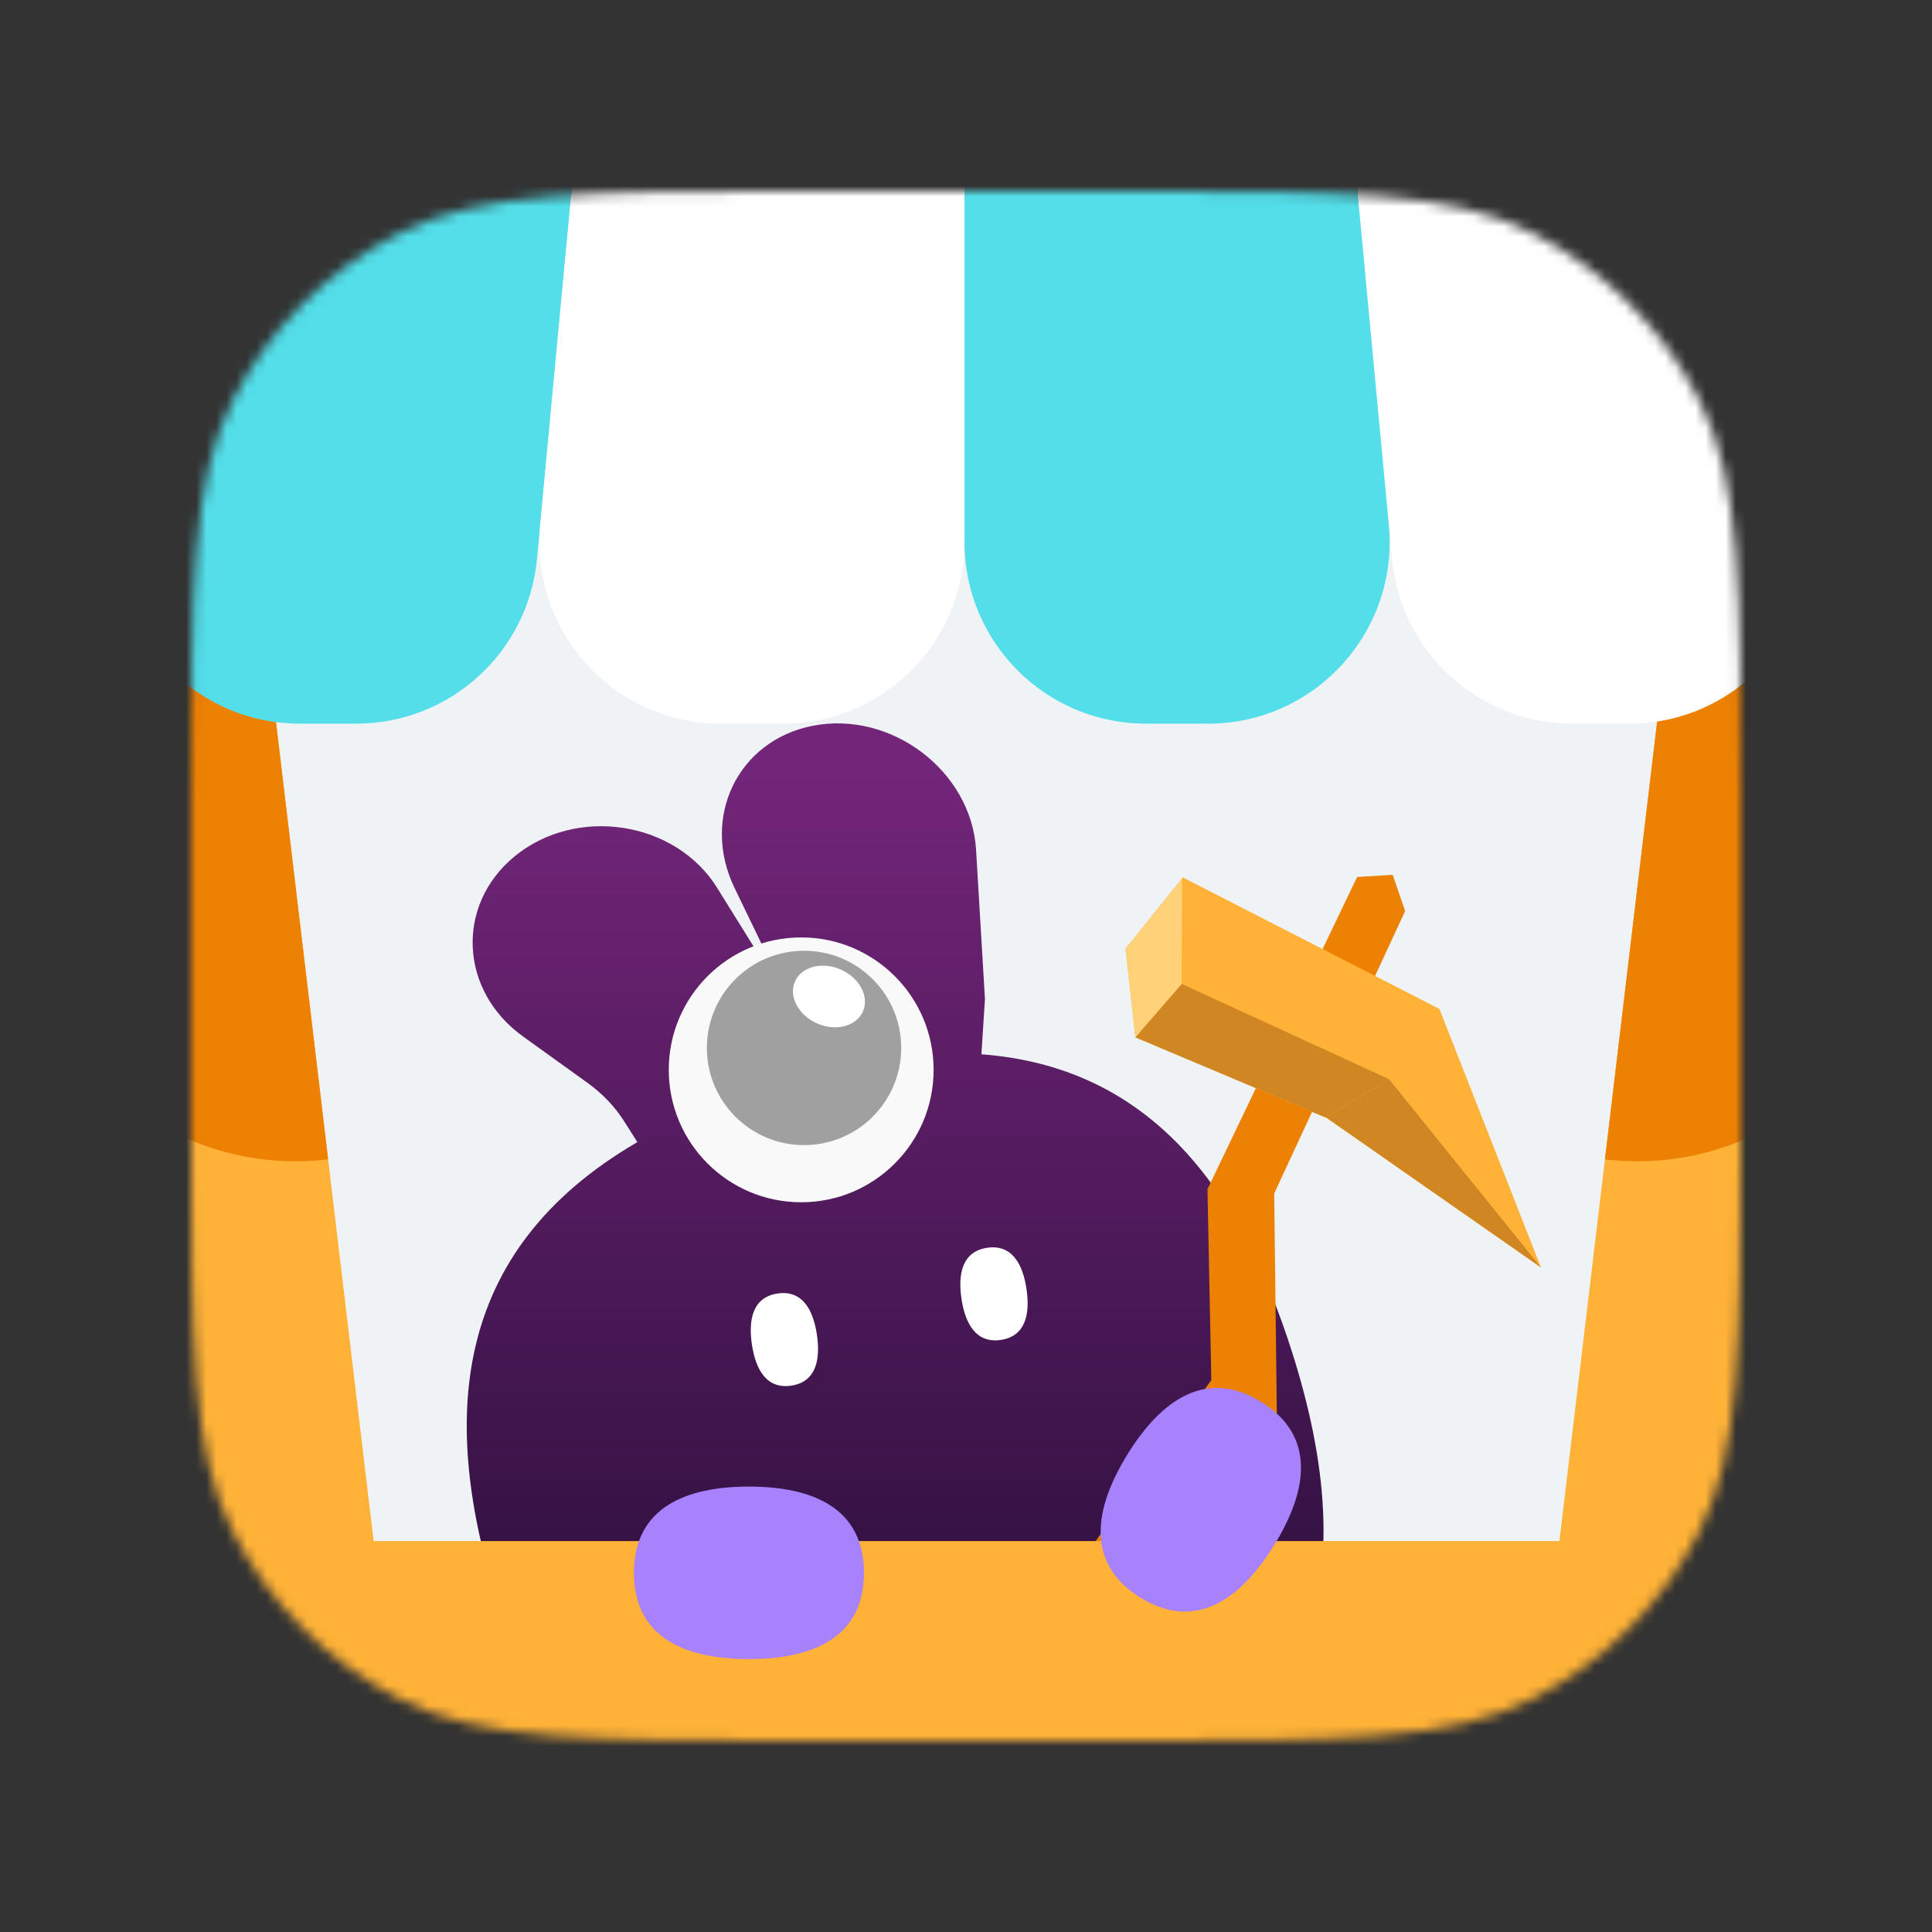 <svg xmlns="http://www.w3.org/2000/svg" width="192" height="192" fill="none" viewBox="0 0 192 192"><rect x="0" y="0" width="192" height="192" fill="#333333" stroke="none"/><mask id="mask0_1466" width="154" height="154" x="19" y="19" maskUnits="userSpaceOnUse" style="mask-type:alpha"><path fill="#C4C4C4" d="M19 79.8C19 58.518 19 47.877 23.142 39.748C26.785 32.598 32.598 26.785 39.748 23.142C47.877 19 58.518 19 79.8 19H112.2C133.482 19 144.123 19 152.252 23.142C159.402 26.785 165.215 32.598 168.858 39.748C173 47.877 173 58.518 173 79.8V112.2C173 133.482 173 144.123 168.858 152.252C165.215 159.402 159.402 165.215 152.252 168.858C144.123 173 133.482 173 112.2 173H79.8C58.518 173 47.877 173 39.748 168.858C32.598 165.215 26.785 159.402 23.142 152.252C19 144.123 19 133.482 19 112.2V79.8Z"/></mask><g mask="url(#mask0_1466)"><path fill="#EFF3F5" d="M19 79.8C19 58.518 19 47.877 23.142 39.748C26.785 32.598 32.598 26.785 39.748 23.142C47.877 19 58.518 19 79.8 19H112.2C133.482 19 144.123 19 152.252 23.142C159.402 26.785 165.215 32.598 168.858 39.748C173 47.877 173 58.518 173 79.8V112.2C173 133.482 173 144.123 168.858 152.252C165.215 159.402 159.402 165.215 152.252 168.858C144.123 173 133.482 173 112.2 173H79.8C58.518 173 47.877 173 39.748 168.858C32.598 165.215 26.785 159.402 23.142 152.252C19 144.123 19 133.482 19 112.2V79.8Z"/><path fill="url(#paint0_linear_1466)" fill-rule="evenodd" d="M80.756 72.129C88.578 70.59 96.536 76.631 97.001 84.461L97.883 99.287L97.531 104.774C114.509 106.046 123.33 118.388 128.411 134.388C135.267 155.983 132.713 176.064 101.372 186.015C70.032 195.965 56.362 181.035 49.505 159.441C43.776 141.395 44.618 124.406 63.339 113.502L62.059 111.476C61.124 109.997 59.884 108.691 58.409 107.629L51.975 103.001C45.669 98.465 45.257 89.971 51.108 85.132C57.25 80.051 67.126 81.568 71.267 88.229L77.468 98.203C77.233 97.243 76.892 96.299 76.451 95.387L73.001 88.251C69.62 81.258 73.306 73.595 80.756 72.129Z" clip-rule="evenodd"/><path fill="#fff" d="M78.632 137.705C76.198 138.066 75.096 136.134 74.721 133.606C74.346 131.077 74.84 128.909 77.274 128.547C79.708 128.186 80.81 130.118 81.185 132.647C81.56 135.175 81.067 137.344 78.632 137.705Z"/><path fill="#fff" d="M99.461 133.16C97.027 133.521 95.925 131.59 95.549 129.061C95.174 126.532 95.668 124.364 98.102 124.003C100.536 123.642 101.638 125.573 102.014 128.102C102.389 130.631 101.895 132.799 99.461 133.16Z"/><path fill="#ED8103" d="M139.641 90.541L138.406 86.935L134.868 87.156L119.996 118.183L120.379 137.155L106.653 156.252L109.499 160.057L114.267 160.78L126.89 140.492L126.628 118.609L139.641 90.541Z"/><path fill="#FFB237" d="M143.049 100.267L117.547 87.198L111.854 94.295L112.83 103.088L131.841 111.109L153.138 125.957L143.049 100.267Z"/><path fill="#CF8623" d="M117.433 97.78L138.09 107.27L131.705 111.039L112.829 103.087L117.433 97.78Z"/><path fill="#FFD178" d="M111.854 94.295L112.83 103.088L117.434 97.78L117.483 87.322L111.854 94.295Z"/><path fill="#CF8623" d="M131.756 111.023L138.069 107.29L153.139 125.957L131.756 111.023Z"/><path fill="#FFB237" d="M-4.762 160.337C-4.762 156.367 -1.543 153.148 2.427 153.148H189.272C193.242 153.148 196.461 156.367 196.461 160.337V200.401C196.461 204.371 193.242 207.59 189.272 207.59H2.427C-1.543 207.59 -4.762 204.371 -4.762 200.401V160.337Z"/><path fill="#A881FC" d="M85.859 156.307C85.859 162.763 80.742 164.879 74.43 164.879C68.117 164.879 63 162.763 63 156.307C63 149.851 68.117 147.734 74.43 147.734C80.742 147.734 85.859 149.851 85.859 156.307Z"/><path fill="#A881FC" d="M113.33 158.77C107.836 155.379 108.724 149.913 112.041 144.542C115.357 139.171 119.846 135.928 125.34 139.32C130.833 142.712 129.945 148.178 126.628 153.549C123.312 158.92 118.823 162.162 113.33 158.77Z"/><path fill="#FFB237" d="M-1.258 59.807L25.622 56.602L39.259 170.991L12.379 174.196L-1.258 59.807Z"/><path fill="#ED8103" d="M-1.258 59.807L25.622 56.602L32.609 115.214C17.764 116.984 4.295 106.384 2.525 91.539L-1.258 59.807Z"/><path fill="#FFB237" d="M193.365 59.806L166.485 56.602L152.848 170.991L179.728 174.196L193.365 59.806Z"/><path fill="#ED8103" d="M193.365 59.806L166.485 56.602L159.498 115.214C174.343 116.984 187.812 106.384 189.582 91.538L193.365 59.806Z"/><path fill="#fff" d="M167.998 1.374C166.139 -6.465 159.138 -12 151.081 -12C140.836 -12 132.812 -3.186 133.772 7.014L138.337 55.561C139.209 64.832 146.992 71.918 156.304 71.918H161.902C173.553 71.918 182.151 61.042 179.462 49.706L167.998 1.374Z"/><path fill="#53DEE9" d="M23.701 1.374C25.561 -6.465 32.562 -12 40.618 -12C50.863 -12 58.887 -3.186 57.928 7.014L53.363 55.561C52.491 64.832 44.708 71.918 35.395 71.918H29.797C18.146 71.918 9.549 61.042 12.238 49.706L23.701 1.374Z"/><path fill="#53DEE9" d="M133.522 4.357C132.65 -4.914 124.867 -12 115.554 -12H113.897C103.93 -12 95.85 -3.92 95.85 6.047V53.871C95.85 63.838 103.93 71.918 113.897 71.918H120.051C130.686 71.918 139.015 62.769 138.019 52.181L133.522 4.357Z"/><path fill="#fff" d="M58.178 4.357C59.05 -4.914 66.833 -12 76.145 -12H77.803C87.77 -12 95.85 -3.92 95.85 6.047V53.871C95.85 63.838 87.77 71.918 77.803 71.918H71.648C61.014 71.918 52.685 62.769 53.681 52.181L58.178 4.357Z"/><circle cx="79.621" cy="106.32" r="13.16" fill="#F9F9F9"/><circle cx="79.905" cy="104.142" r="9.657" fill="#A0A0A0"/><ellipse cx="82.381" cy="99.03" fill="#fff" rx="3.691" ry="2.924" transform="rotate(23.846 82.381 99.03)"/></g><defs><linearGradient id="paint0_linear_1466" x1="85.765" x2="85.765" y1="77" y2="189.164" gradientUnits="userSpaceOnUse"><stop stop-color="#732579"/><stop offset="1" stop-color="#19092C"/></linearGradient></defs></svg>